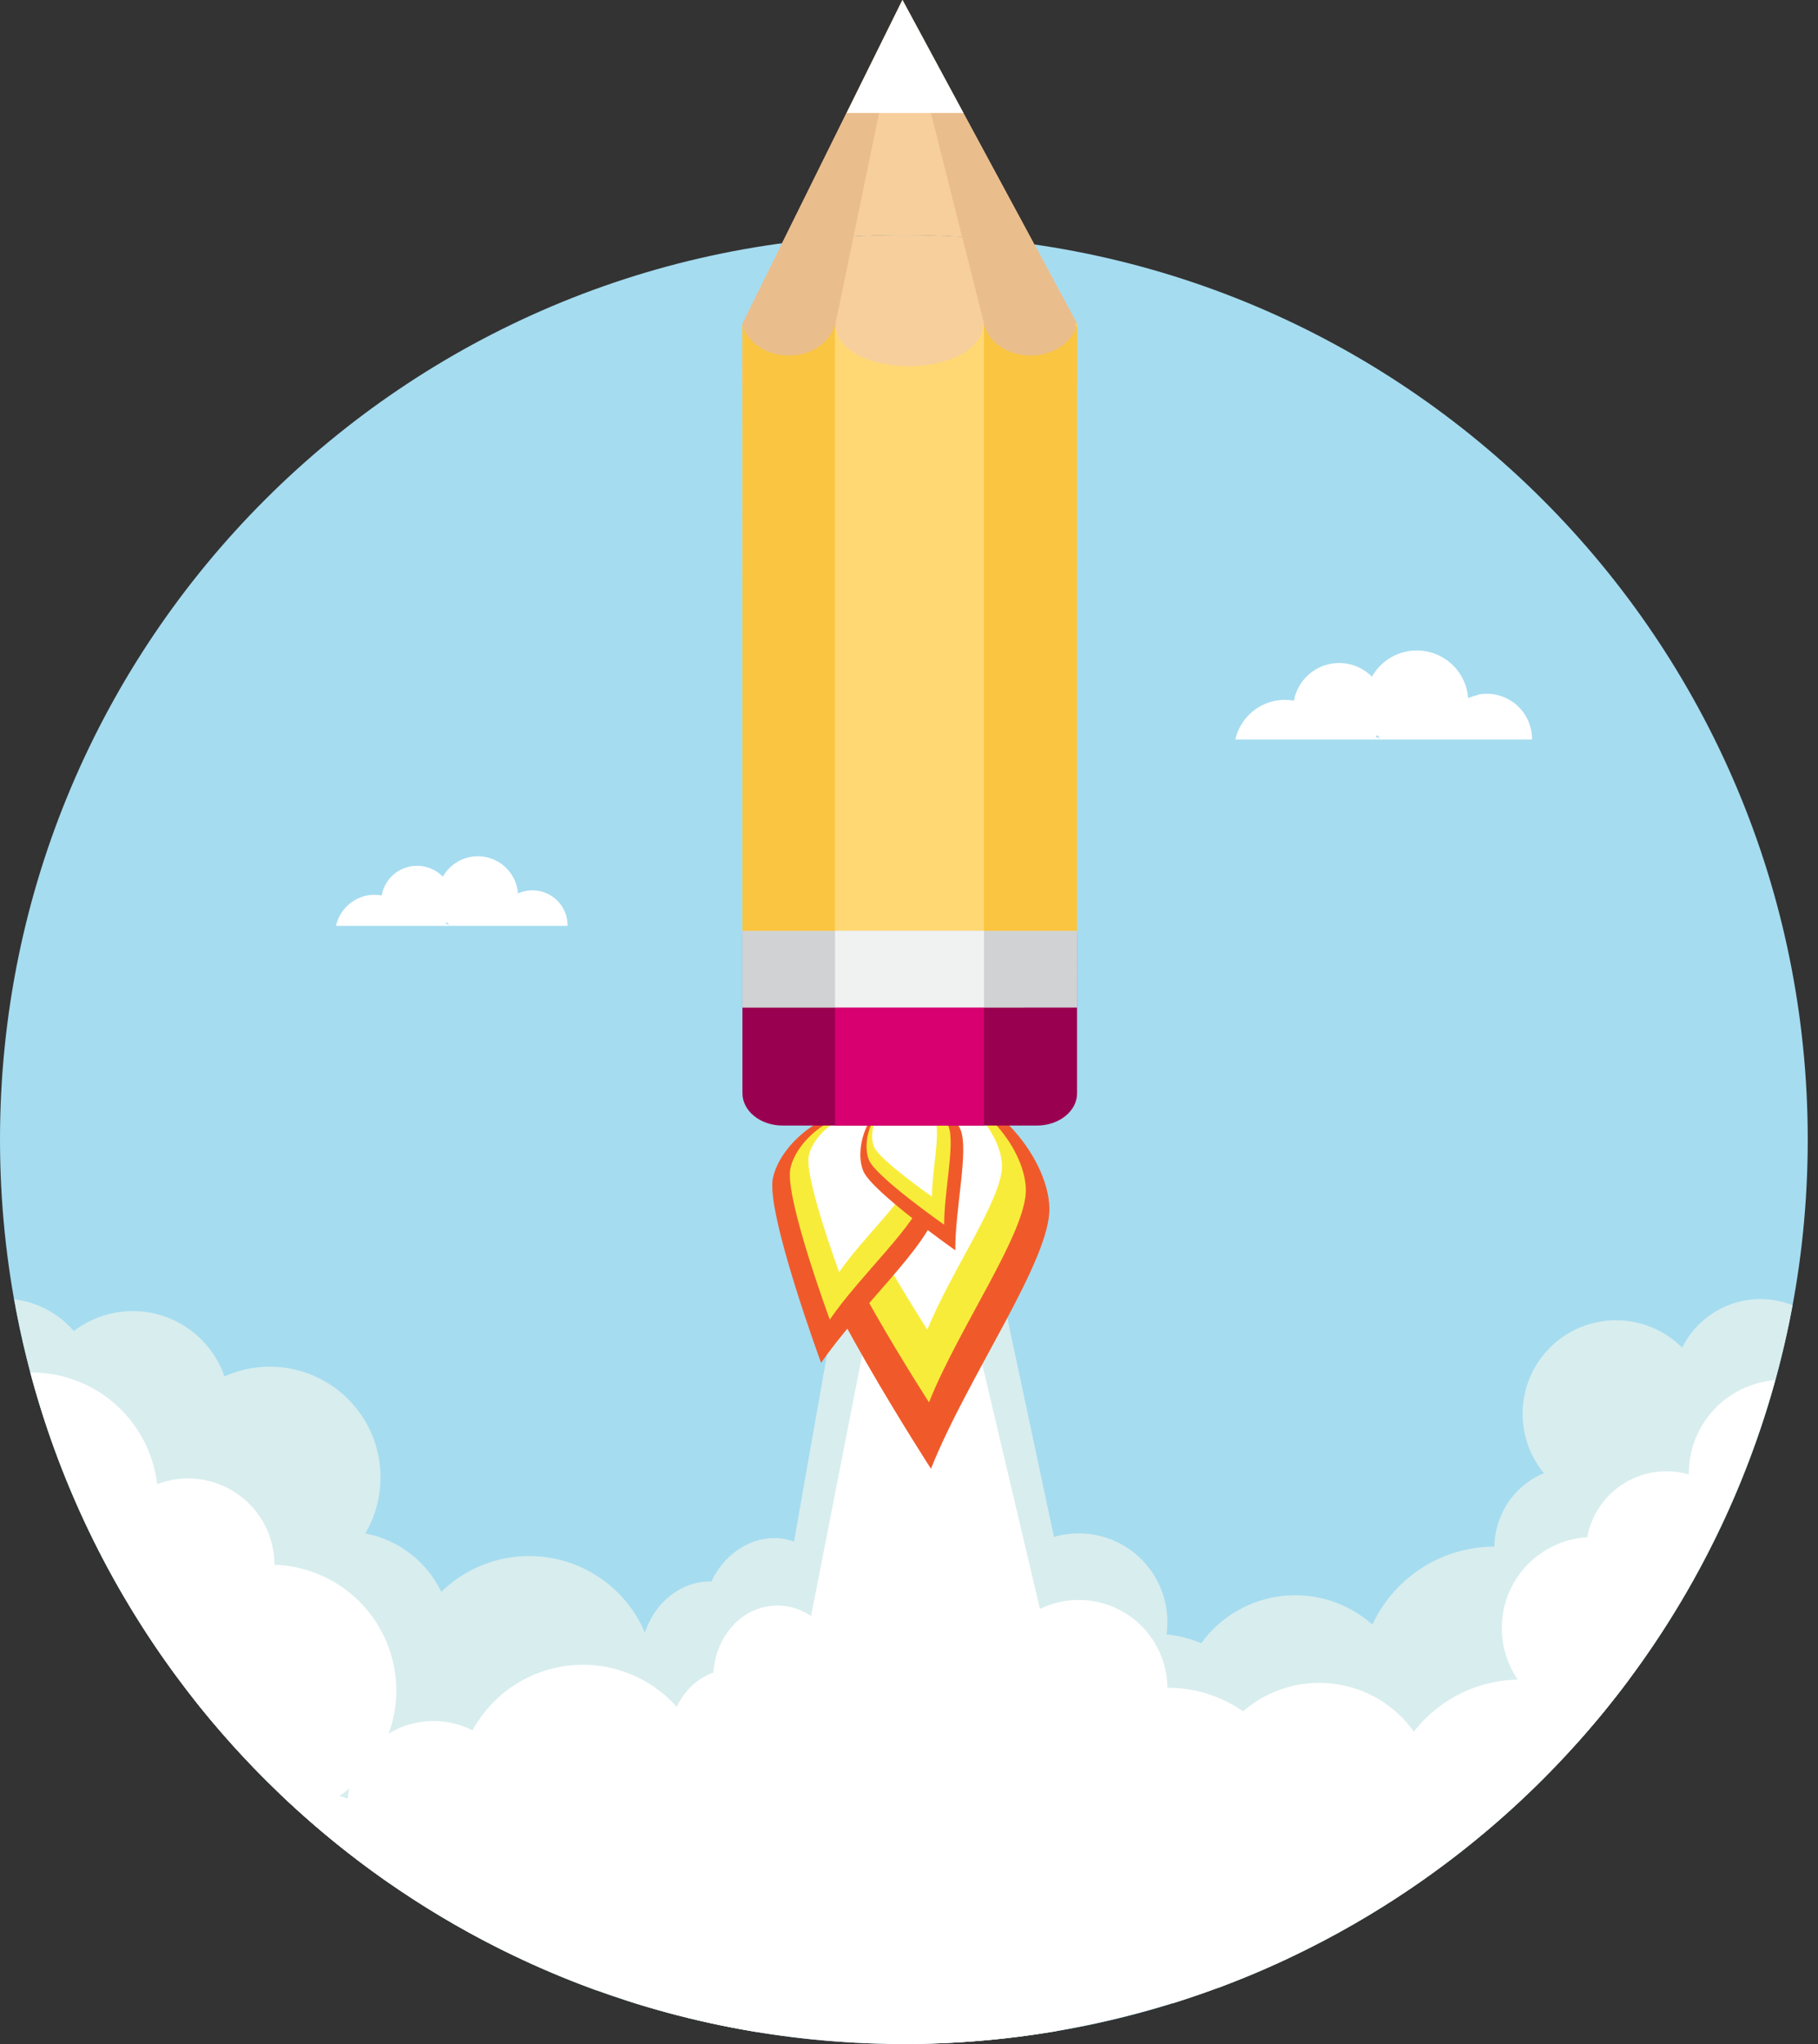 <svg width="89" height="100" viewBox="0 0 89 100" fill="none" xmlns="http://www.w3.org/2000/svg">
<rect x="0" y="0" width="89" height="100" fill="#333333" stroke="none"/>
<g clip-path="url(#clip0_0_556)">
<path d="M44.248 11.502C19.81 11.502 0 31.313 0 55.75C0 80.188 19.81 100 44.248 100C68.685 100 88.498 80.188 88.498 55.75C88.498 31.313 68.685 11.502 44.248 11.502Z" fill="#A5DCF0"/>
<path d="M79.766 82.15C79.74 80.658 79.21 79.218 78.26 78.066C77.311 76.914 75.999 76.118 74.539 75.808C73.078 75.498 71.556 75.692 70.22 76.359C68.885 77.026 67.815 78.127 67.186 79.481C66.593 78.953 65.895 78.556 65.139 78.314C64.383 78.073 63.585 77.992 62.796 78.077C62.007 78.163 61.244 78.412 60.557 78.81C59.87 79.208 59.274 79.745 58.807 80.387C58.439 80.238 58.057 80.123 57.667 80.043C56.696 79.85 55.694 79.884 54.739 80.143C53.783 80.402 52.9 80.878 52.159 81.534C51.419 82.191 50.839 83.01 50.467 83.927C50.096 84.844 49.941 85.835 50.015 86.822C50.09 87.809 50.392 88.766 50.897 89.617C51.403 90.468 52.098 91.191 52.929 91.728C53.76 92.266 54.704 92.604 55.688 92.717C56.671 92.829 57.667 92.712 58.599 92.376C58.599 92.4 58.589 92.423 58.583 92.448C58.417 93.279 58.424 94.135 58.604 94.962C58.784 95.79 59.134 96.571 59.63 97.258C67.659 94.271 74.653 89.024 79.766 82.15Z" fill="#D8EDEE"/>
<path d="M14.465 84.75C15.128 85.101 15.859 85.305 16.608 85.348C17.357 85.391 18.106 85.272 18.805 84.998C19.504 84.725 20.135 84.304 20.656 83.765C21.177 83.225 21.576 82.579 21.825 81.872C22.074 81.164 22.167 80.411 22.098 79.664C22.029 78.917 21.8 78.193 21.426 77.543C21.052 76.893 20.542 76.331 19.931 75.895C19.32 75.46 18.622 75.162 17.886 75.021L17.998 74.819C18.527 73.822 18.731 72.684 18.582 71.564C18.432 70.445 17.937 69.4 17.165 68.576C16.393 67.752 15.383 67.19 14.275 66.969C13.168 66.747 12.019 66.877 10.989 67.34C10.744 66.629 10.333 65.987 9.79 65.466C9.248 64.945 8.59 64.561 7.87 64.344C7.15 64.127 6.389 64.084 5.649 64.219C4.909 64.353 4.212 64.662 3.615 65.118C2.868 64.256 1.827 63.702 0.694 63.564C2.087 71.365 5.557 78.646 10.739 84.642C11.57 84.495 12.348 84.128 12.989 83.578C13.405 84.055 13.906 84.452 14.465 84.75ZM8.574 75.507C8.574 75.353 8.563 75.199 8.548 75.047C8.627 75.184 8.715 75.315 8.808 75.445C8.727 75.463 8.648 75.482 8.572 75.5L8.574 75.507Z" fill="#D8EDEE"/>
<path d="M42.227 56.408L36.471 89.001L54.311 87.924L47.521 56.066L42.227 56.408Z" fill="#D8EDEE"/>
<path d="M57.483 85.877C57.729 85.201 57.72 84.457 57.457 83.787C57.194 83.116 56.696 82.564 56.056 82.235C56.48 81.758 56.793 81.193 56.973 80.581C57.154 79.969 57.197 79.325 57.1 78.694C57.003 78.064 56.767 77.462 56.411 76.933C56.055 76.404 55.586 75.96 55.038 75.632C54.491 75.305 53.877 75.103 53.243 75.04C52.608 74.977 51.967 75.054 51.365 75.267C50.764 75.481 50.217 75.824 49.764 76.273C49.31 76.722 48.961 77.265 48.742 77.864C48.653 78.111 48.586 78.365 48.542 78.624C48.35 78.522 48.152 78.433 47.947 78.358C46.884 77.971 45.716 77.988 44.664 78.404C43.612 78.821 42.749 79.609 42.239 80.619C41.728 81.629 41.606 82.791 41.894 83.885C42.183 84.979 42.863 85.929 43.805 86.556C43.377 86.912 43.029 87.353 42.781 87.851C42.534 88.35 42.394 88.894 42.369 89.45C42.345 90.006 42.437 90.56 42.64 91.078C42.843 91.597 43.151 92.066 43.547 92.458C43.405 92.701 43.285 92.955 43.187 93.218C42.951 93.871 42.868 94.569 42.947 95.259C43.025 95.948 43.262 96.61 43.638 97.193C44.015 97.776 44.521 98.264 45.118 98.619C45.714 98.974 46.385 99.186 47.077 99.238C47.769 99.291 48.463 99.183 49.107 98.922C49.75 98.662 50.324 98.256 50.785 97.737C51.245 97.218 51.579 96.599 51.761 95.929C51.943 95.259 51.967 94.556 51.832 93.876L51.881 93.895C52.773 94.218 53.746 94.239 54.651 93.954C55.555 93.669 56.341 93.094 56.885 92.317C57.43 91.541 57.704 90.607 57.665 89.659C57.626 88.712 57.275 87.803 56.668 87.075C57.035 86.75 57.315 86.338 57.483 85.877Z" fill="#D8EDEE"/>
<path d="M82.757 65.268C82.602 65.476 82.465 65.697 82.349 65.93C81.885 65.467 81.328 65.109 80.714 64.88C80.1 64.651 79.444 64.556 78.79 64.602C78.137 64.649 77.501 64.835 76.925 65.148C76.35 65.461 75.848 65.894 75.455 66.418C74.839 67.238 74.517 68.242 74.539 69.267C74.561 70.292 74.927 71.281 75.578 72.073C75.07 72.285 74.612 72.602 74.234 73.002C73.855 73.402 73.565 73.877 73.382 74.397C73.198 74.916 73.126 75.468 73.169 76.017C73.212 76.566 73.37 77.1 73.632 77.584C73.427 77.771 73.24 77.977 73.072 78.198C72.547 78.897 72.24 79.736 72.189 80.609C72.137 81.483 72.344 82.351 72.784 83.108C73.223 83.864 73.875 84.474 74.659 84.862C75.443 85.25 76.324 85.399 77.192 85.29C82.618 79.252 86.274 71.834 87.755 63.853C86.882 63.51 85.92 63.463 85.018 63.718C84.115 63.974 83.321 64.519 82.757 65.268Z" fill="#D8EDEE"/>
<path d="M40.228 80.83C40.454 80.497 40.628 80.131 40.743 79.745C41.313 77.845 40.422 75.885 38.734 75.374C37.214 74.909 35.559 75.79 34.831 77.371C33.412 77.328 32.032 78.36 31.549 79.948C31.357 80.536 31.32 81.163 31.44 81.769C31.561 82.375 31.836 82.94 32.239 83.409C31.874 83.559 31.547 83.79 31.284 84.084C31.02 84.379 30.827 84.729 30.719 85.109C30.316 86.439 30.943 87.8 32.12 88.15C32.222 88.18 32.327 88.201 32.433 88.214C32.429 88.223 32.426 88.232 32.423 88.241C31.988 89.668 32.665 91.137 33.928 91.521C35.192 91.905 36.572 91.059 37.005 89.632C37.081 89.382 37.124 89.122 37.132 88.861L37.229 88.893C39.253 89.507 41.456 88.154 42.149 85.871C42.774 83.792 41.925 81.651 40.228 80.83Z" fill="#D8EDEE"/>
<path d="M34.51 93.933C35.538 94.098 36.59 94.011 37.577 93.68C38.563 93.348 39.454 92.781 40.173 92.028C40.892 91.276 41.417 90.359 41.703 89.359C41.989 88.358 42.027 87.303 41.814 86.284C41.602 85.265 41.145 84.313 40.482 83.51C39.82 82.707 38.972 82.078 38.013 81.675C37.053 81.273 36.009 81.11 34.972 81.2C33.936 81.291 32.936 81.632 32.061 82.195C32.061 82.17 32.061 82.145 32.061 82.121C32.025 80.767 31.544 79.464 30.693 78.411C29.841 77.359 28.666 76.616 27.351 76.299C26.035 75.981 24.651 76.106 23.413 76.654C22.175 77.202 21.152 78.143 20.503 79.331C19.891 79.022 19.213 78.867 18.527 78.878C17.842 78.89 17.169 79.068 16.568 79.397C15.966 79.727 15.454 80.197 15.075 80.769C14.696 81.34 14.461 81.995 14.392 82.677C13.581 82.38 12.717 82.256 11.854 82.312C10.992 82.369 10.152 82.605 9.387 83.006C14.511 89.559 21.375 94.539 29.195 97.376C29.277 97.376 29.357 97.376 29.438 97.376C30.524 97.347 31.579 97.007 32.478 96.397C33.377 95.787 34.082 94.931 34.51 93.933Z" fill="#D8EDEE"/>
<path d="M78.59 83.652C77.908 83.097 77.122 82.684 76.279 82.437C75.436 82.189 74.551 82.113 73.678 82.213C72.805 82.312 71.96 82.585 71.194 83.015C70.428 83.445 69.755 84.024 69.215 84.718C68.755 84.072 68.165 83.53 67.483 83.125C66.801 82.721 66.042 82.464 65.254 82.371C64.467 82.277 63.669 82.35 62.911 82.583C62.153 82.816 61.453 83.206 60.854 83.726C60.001 83.131 59.015 82.752 57.982 82.622C56.95 82.493 55.901 82.616 54.927 82.982C53.952 83.348 53.081 83.945 52.389 84.722C51.697 85.499 51.204 86.433 50.953 87.443C50.702 88.453 50.701 89.509 50.948 90.52C51.196 91.531 51.686 92.466 52.376 93.246C53.066 94.025 53.934 94.625 54.907 94.994C55.881 95.363 56.929 95.49 57.962 95.363L57.93 95.43C57.564 96.243 57.379 97.126 57.388 98.018C65.715 95.421 73.091 90.423 78.59 83.652Z" fill="white"/>
<path d="M16.105 88.16L16.171 88.128C17.361 87.484 18.307 86.465 18.86 85.23C19.414 83.996 19.546 82.612 19.235 81.295C18.924 79.978 18.188 78.8 17.14 77.943C16.092 77.086 14.791 76.598 13.438 76.555C13.438 75.869 13.27 75.194 12.951 74.587C12.631 73.981 12.168 73.461 11.603 73.073C11.038 72.685 10.386 72.44 9.705 72.36C9.024 72.279 8.334 72.366 7.694 72.612C7.515 71.095 6.782 69.699 5.636 68.69C4.489 67.681 3.011 67.132 1.484 67.148C4.199 77.308 10.439 86.171 19.088 92.152C18.881 91.322 18.511 90.542 17.998 89.857C17.486 89.171 16.842 88.595 16.105 88.162V88.16Z" fill="white"/>
<path d="M42.934 62.576L38.471 85.374L52.307 84.619L47.043 62.337L42.934 62.576Z" fill="white"/>
<path d="M51.832 97.136L51.881 97.155C52.773 97.479 53.747 97.501 54.652 97.216C55.557 96.93 56.343 96.355 56.888 95.578C57.433 94.801 57.707 93.866 57.667 92.918C57.627 91.97 57.276 91.062 56.668 90.333C57.036 90.008 57.317 89.595 57.483 89.132C57.729 88.455 57.72 87.712 57.457 87.041C57.194 86.37 56.696 85.818 56.056 85.487C56.48 85.01 56.793 84.446 56.973 83.834C57.153 83.222 57.196 82.577 57.098 81.947C57.001 81.316 56.765 80.715 56.408 80.186C56.052 79.657 55.583 79.213 55.035 78.887C54.486 78.56 53.873 78.358 53.238 78.296C52.603 78.234 51.962 78.312 51.361 78.526C50.76 78.74 50.214 79.084 49.761 79.534C49.308 79.983 48.96 80.527 48.742 81.126C48.652 81.373 48.585 81.627 48.542 81.886C48.35 81.784 48.152 81.695 47.947 81.62C46.884 81.234 45.716 81.25 44.664 81.667C43.612 82.083 42.749 82.871 42.239 83.881C41.728 84.891 41.606 86.053 41.894 87.147C42.183 88.241 42.863 89.192 43.805 89.818C43.377 90.174 43.029 90.615 42.781 91.113C42.534 91.612 42.394 92.156 42.369 92.712C42.345 93.268 42.437 93.823 42.64 94.341C42.843 94.859 43.151 95.329 43.547 95.721C43.405 95.963 43.285 96.217 43.187 96.481C42.981 97.048 42.892 97.652 42.925 98.255C42.958 98.858 43.111 99.448 43.377 99.99C43.668 99.99 43.959 100.002 44.252 100.002C46.751 100.001 49.246 99.791 51.71 99.373C51.939 98.65 51.981 97.88 51.832 97.136Z" fill="white"/>
<path d="M86.123 67.651C85.129 67.904 84.249 68.484 83.623 69.296C82.998 70.109 82.664 71.109 82.674 72.134C82.145 71.981 81.59 71.941 81.045 72.015C80.499 72.09 79.976 72.278 79.507 72.567C79.039 72.856 78.636 73.24 78.326 73.695C78.015 74.149 77.803 74.664 77.703 75.205C77.426 75.222 77.151 75.265 76.882 75.334C75.808 75.605 74.874 76.267 74.261 77.189C73.649 78.112 73.403 79.23 73.57 80.325C73.738 81.42 74.308 82.413 75.168 83.11C76.028 83.807 77.118 84.159 78.224 84.096C82.268 79.254 85.228 73.601 86.904 67.518C86.64 67.54 86.379 67.584 86.123 67.651Z" fill="white"/>
<path d="M41.205 83.112C41.293 82.719 41.323 82.315 41.294 81.913C41.148 79.931 39.605 78.428 37.845 78.557C36.254 78.675 35.033 80.088 34.924 81.827C33.583 82.297 32.667 83.756 32.788 85.411C32.822 86.029 33.013 86.627 33.344 87.15C33.675 87.672 34.135 88.101 34.679 88.394C34.39 88.665 34.166 88.998 34.026 89.368C33.885 89.739 33.83 90.136 33.866 90.53C33.967 91.912 35.044 92.959 36.268 92.868C36.375 92.859 36.481 92.842 36.585 92.817V92.845C36.695 94.333 37.853 95.46 39.171 95.363C40.49 95.266 41.471 93.979 41.361 92.493C41.342 92.234 41.289 91.979 41.203 91.733H41.303C43.413 91.578 44.98 89.523 44.806 87.144C44.646 84.959 43.082 83.266 41.205 83.112Z" fill="white"/>
<path d="M38.337 99.333C39.327 99.306 40.297 99.05 41.171 98.586C42.045 98.121 42.8 97.461 43.377 96.656C43.954 95.852 44.337 94.925 44.495 93.948C44.654 92.971 44.585 91.97 44.293 91.024C44.002 90.078 43.495 89.213 42.813 88.495C42.131 87.777 41.292 87.227 40.363 86.887C39.433 86.548 38.437 86.428 37.453 86.537C36.469 86.645 35.524 86.981 34.691 87.516V87.441C34.655 86.088 34.174 84.784 33.323 83.732C32.471 82.68 31.297 81.937 29.981 81.619C28.665 81.302 27.281 81.427 26.043 81.975C24.805 82.523 23.783 83.464 23.133 84.652C22.521 84.343 21.843 84.187 21.157 84.198C20.471 84.209 19.798 84.387 19.196 84.717C18.595 85.046 18.082 85.517 17.703 86.089C17.324 86.66 17.09 87.316 17.02 87.998C15.951 87.605 14.794 87.516 13.678 87.742C20.115 93.907 28.268 97.977 37.064 99.417C37.091 99.362 37.117 99.309 37.142 99.254C37.537 99.318 37.937 99.344 38.337 99.333Z" fill="white"/>
<path d="M58.727 94.275C57.553 94.305 56.411 94.656 55.424 95.292V95.218C55.387 93.865 54.905 92.562 54.053 91.51C53.202 90.458 52.027 89.716 50.711 89.399C49.396 89.082 48.012 89.207 46.775 89.754C45.537 90.302 44.514 91.243 43.865 92.43C43.253 92.12 42.574 91.964 41.889 91.975C41.203 91.986 40.53 92.163 39.928 92.493C39.327 92.822 38.814 93.293 38.435 93.865C38.056 94.436 37.822 95.092 37.753 95.774C36.504 95.316 35.14 95.273 33.865 95.651C32.589 96.03 31.47 96.81 30.673 97.876C41.344 101.303 52.917 100.563 63.065 95.807C61.858 94.777 60.312 94.231 58.727 94.275Z" fill="white"/>
<path d="M72.362 33.999C72.195 34.033 72.031 34.085 71.876 34.155C71.868 34.058 71.855 33.962 71.836 33.867C71.738 33.36 71.487 32.895 71.116 32.535C70.746 32.176 70.274 31.938 69.765 31.855C69.255 31.773 68.732 31.848 68.267 32.072C67.802 32.295 67.416 32.657 67.163 33.106C66.873 32.813 66.509 32.605 66.109 32.505C65.71 32.404 65.29 32.415 64.897 32.536C64.503 32.657 64.15 32.884 63.876 33.191C63.601 33.499 63.417 33.876 63.342 34.281C63.043 34.225 62.736 34.225 62.437 34.281C61.961 34.373 61.522 34.602 61.173 34.939C60.825 35.277 60.582 35.708 60.474 36.181H75C75.004 35.853 74.934 35.528 74.797 35.23C74.66 34.932 74.458 34.668 74.207 34.457C73.955 34.247 73.659 34.095 73.342 34.013C73.024 33.931 72.692 33.92 72.37 33.982L72.362 33.999ZM67.345 36.054L67.414 35.961C67.461 36.016 67.511 36.071 67.562 36.124C67.492 36.097 67.419 36.075 67.345 36.054Z" fill="white"/>
<path d="M25.738 43.588C25.607 43.615 25.479 43.656 25.358 43.71C25.358 43.636 25.34 43.56 25.327 43.484C25.25 43.089 25.053 42.727 24.764 42.447C24.475 42.166 24.107 41.982 23.709 41.917C23.312 41.852 22.904 41.911 22.541 42.085C22.178 42.26 21.877 42.541 21.678 42.891C21.453 42.659 21.168 42.494 20.855 42.414C20.541 42.333 20.212 42.341 19.903 42.436C19.593 42.53 19.316 42.708 19.101 42.95C18.887 43.192 18.743 43.489 18.686 43.807C18.452 43.765 18.212 43.765 17.979 43.807C17.607 43.88 17.264 44.06 16.992 44.324C16.72 44.589 16.531 44.927 16.447 45.297H27.786C27.788 45.177 27.777 45.058 27.754 44.941C27.665 44.495 27.402 44.102 27.025 43.849C26.647 43.595 26.184 43.502 25.738 43.588ZM21.821 45.192L21.874 45.118C21.91 45.162 21.95 45.206 21.99 45.245C21.935 45.226 21.878 45.207 21.821 45.192Z" fill="white"/>
<path d="M45.098 53.056C41.848 53.138 39.07 56.797 39.137 59.403C39.203 62.008 45.575 71.857 45.575 71.857C47.373 67.346 51.437 61.651 51.373 59.093C51.308 56.535 48.342 52.972 45.098 53.056Z" fill="#F05A2A"/>
<path d="M45.099 53.244C42.438 53.31 40.173 56.303 40.226 58.429C40.28 60.556 45.479 68.609 45.479 68.609C46.95 64.923 50.273 60.269 50.22 58.177C50.167 56.084 47.759 53.175 45.099 53.244Z" fill="#F8EC3A"/>
<path d="M45.099 53.221C43.053 53.272 41.298 55.579 41.346 57.211C41.394 58.843 45.399 65.055 45.399 65.055C46.539 62.215 49.092 58.629 49.052 57.017C49.012 55.406 47.146 53.169 45.099 53.221Z" fill="white"/>
<path d="M42.628 54.407C40.507 53.987 38.172 55.959 37.835 57.658C37.499 59.357 40.197 66.677 40.197 66.677C42.023 64.016 45.489 60.909 45.82 59.239C46.151 57.569 44.75 54.825 42.628 54.407Z" fill="#F05A2A"/>
<path d="M42.606 54.528C40.873 54.184 38.965 55.796 38.69 57.189C38.414 58.581 40.622 64.56 40.622 64.56C42.112 62.382 44.947 59.845 45.215 58.479C45.483 57.112 44.339 54.87 42.606 54.528Z" fill="#F8EC3A"/>
<path d="M42.611 54.515C41.28 54.249 39.804 55.491 39.591 56.561C39.378 57.631 41.081 62.241 41.081 62.241C42.221 60.563 44.414 58.608 44.621 57.557C44.828 56.506 43.947 54.786 42.611 54.515Z" fill="white"/>
<path d="M43.602 53.892C42.342 54.439 41.835 56.313 42.272 57.312C42.709 58.312 46.766 61.17 46.766 61.17C46.755 59.12 47.444 56.244 47.015 55.252C46.585 54.261 44.862 53.345 43.602 53.892Z" fill="#F05A2A"/>
<path d="M43.634 53.966C42.604 54.413 42.19 55.944 42.547 56.769C42.904 57.594 46.22 59.918 46.22 59.918C46.22 58.242 46.775 55.891 46.423 55.081C46.072 54.272 44.662 53.518 43.634 53.966Z" fill="#F8EC3A"/>
<path d="M43.63 53.956C42.837 54.3 42.516 55.476 42.792 56.117C43.067 56.757 45.623 58.545 45.623 58.545C45.623 57.253 46.051 55.444 45.779 54.819C45.507 54.194 44.422 53.612 43.63 53.956Z" fill="white"/>
<path d="M50.636 11.962L44.175 0L38.284 11.901C42.381 11.35 46.535 11.37 50.626 11.962H50.636Z" fill="#F7CF9C"/>
<path d="M36.376 15.782L36.346 15.841C36.332 16.981 36.346 28.058 36.346 28.058H52.73V15.843L50.639 11.962C46.548 11.37 42.394 11.35 38.297 11.902L36.397 15.742C36.384 15.755 36.384 15.769 36.376 15.782Z" fill="#F7CF9C"/>
<path d="M44.181 0L47.102 11.592C48.293 11.668 49.471 11.79 50.637 11.958L44.181 0Z" fill="#EABD8C"/>
<path d="M48.172 18.836H52.733V15.843L50.643 11.963C49.479 11.794 48.3 11.672 47.108 11.596L48.178 15.843L48.172 18.836Z" fill="#EABD8C"/>
<path d="M44.181 0L38.29 11.901C39.442 11.748 40.606 11.638 41.783 11.571L44.181 0Z" fill="#EABD8C"/>
<path d="M36.34 18.835H40.9V15.843L41.784 11.571C40.607 11.635 39.443 11.746 38.291 11.901L36.342 15.843L36.34 18.835Z" fill="#EABD8C"/>
<path d="M50.765 44.087H38.309C37.225 44.087 36.348 44.795 36.346 45.67V53.483C36.346 54.358 37.224 55.065 38.309 55.066H50.765C51.85 55.066 52.73 54.358 52.728 53.485V45.666C52.73 44.795 51.852 44.087 50.765 44.087Z" fill="#9A0050"/>
<path d="M52.654 15.843C52.681 15.96 52.696 16.08 52.698 16.2C52.698 17.236 51.664 18.077 50.391 18.077C49.117 18.077 48.251 17.338 48.251 16.303C48.251 16.181 48.101 15.959 48.127 15.843C48.061 17.416 45.847 17.918 44.486 17.918C43.126 17.918 41.036 17.429 40.906 15.936C40.846 16.928 39.846 17.718 38.613 17.718C37.473 17.718 36.536 17.047 36.346 16.164V45.856H52.728V15.831L52.654 15.843Z" fill="#FFD874"/>
<path d="M47.165 5.528L44.182 0L41.447 5.528H47.165Z" fill="white"/>
<path d="M36.348 49.297L52.731 49.295L52.733 45.54H36.348V49.297Z" fill="#D0D2D3"/>
<path d="M38.613 17.395C37.473 17.395 36.536 16.724 36.346 15.842V45.538H40.874V15.85C40.684 16.728 39.747 17.395 38.613 17.395Z" fill="#FAC641"/>
<path d="M50.45 17.395C49.309 17.395 48.359 16.724 48.169 15.842V45.538H52.73V15.85C52.534 16.728 51.59 17.395 50.45 17.395Z" fill="#FAC641"/>
<path d="M48.172 45.54H40.879V49.297H48.172V45.54Z" fill="#F0F1F1"/>
<path d="M48.172 49.295H40.879V55.066H48.172V49.295Z" fill="#D80071"/>
</g>
<defs>
<clipPath id="clip0_0_556">
<rect width="88.498" height="100" fill="white"/>
</clipPath>
</defs>
</svg>
